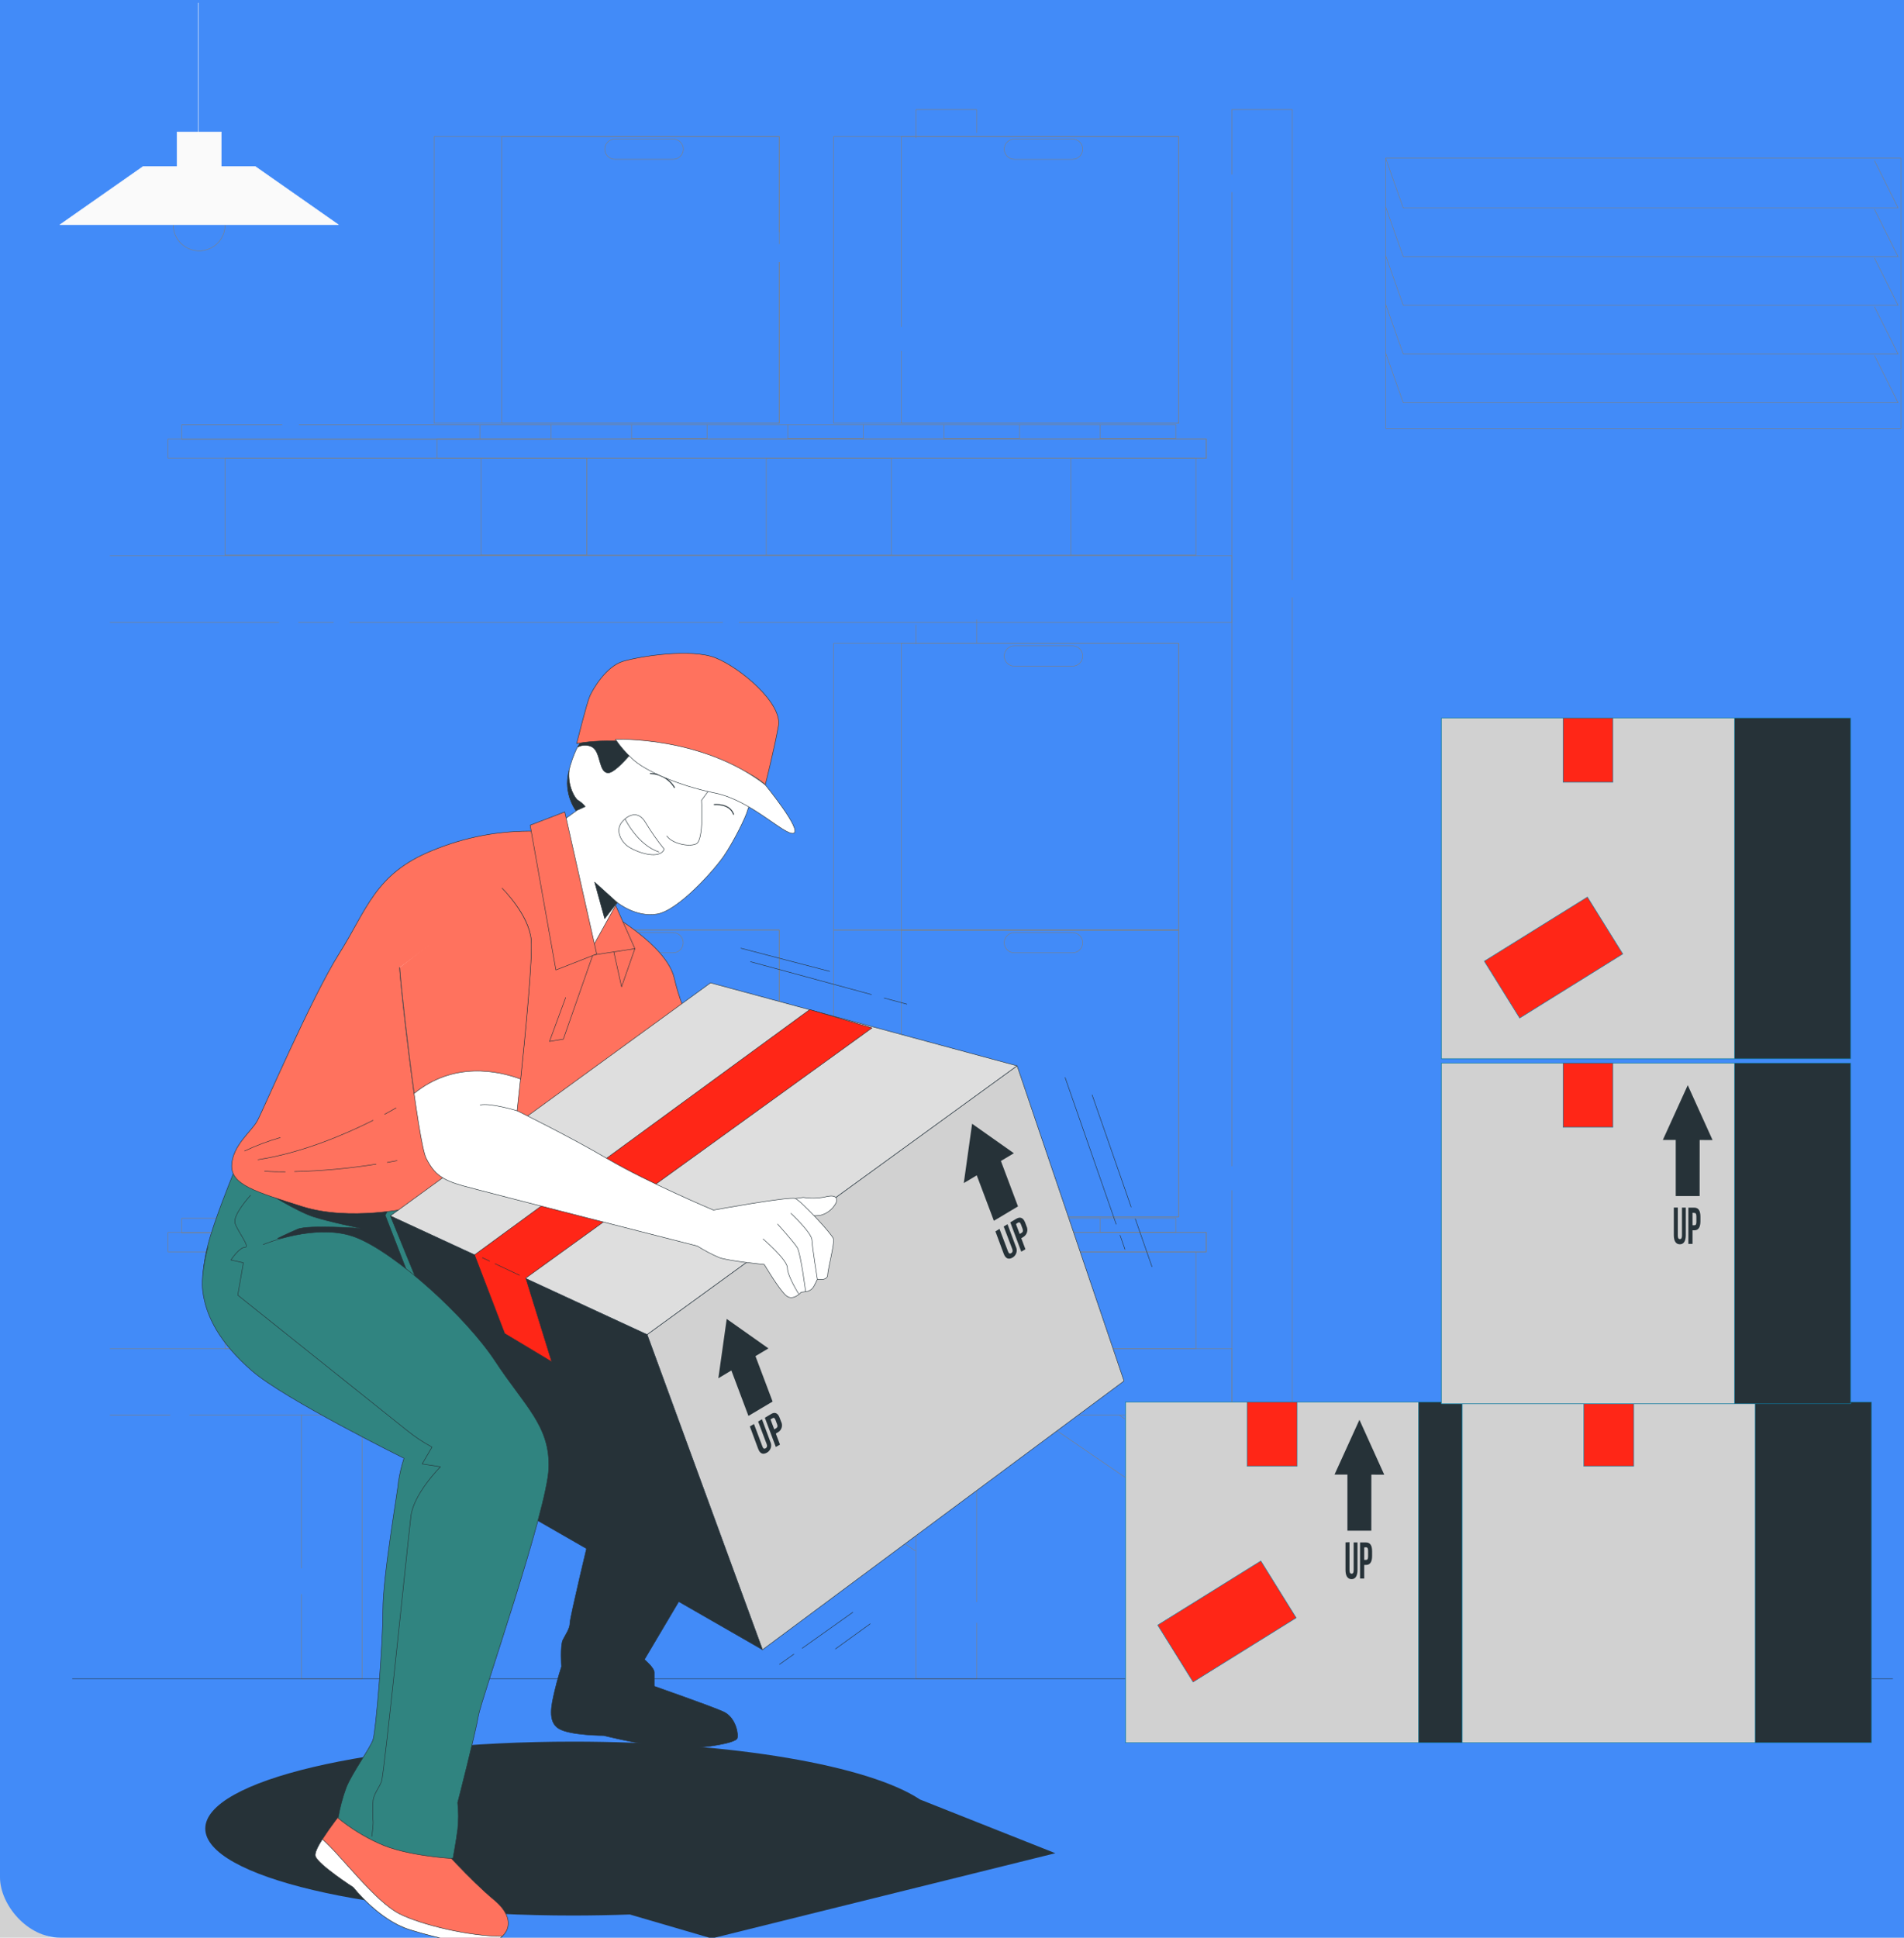 <svg width="631" height="642" viewBox="0 0 631 642" fill="none" xmlns="http://www.w3.org/2000/svg">
<rect width="631" height="642" fill="#D2D2D2"/>
<path d="M0 -357C0 -370.255 10.745 -381 24 -381H1440V643H24C10.745 643 0 632.255 0 619V-357Z" fill="#EDF3FC"/>
<g clip-path="url(#clip0_1_3)">
<rect y="-380" width="710" height="1022" rx="20" fill="#428BF8"/>
<path d="M74.6 74.519C74.6 76.219 74.097 77.88 73.152 79.294C72.208 80.707 70.866 81.809 69.295 82.459C67.725 83.109 65.997 83.28 64.33 82.948C62.663 82.617 61.131 81.798 59.929 80.596C58.727 79.394 57.909 77.863 57.577 76.196C57.246 74.528 57.416 72.8 58.066 71.23C58.717 69.66 59.818 68.317 61.232 67.373C62.645 66.429 64.306 65.925 66.006 65.925C68.286 65.925 70.472 66.83 72.083 68.442C73.695 70.054 74.6 72.24 74.6 74.519Z" stroke="#808080" stroke-width="0.162" stroke-miterlimit="10"/>
<path d="M112.146 74.451H19.868L47.414 55.169H84.6L112.146 74.451Z" fill="#FAFAFA" stroke="#FAFAFA" stroke-width="0.162" stroke-linecap="round" stroke-linejoin="round"/>
<path d="M73.334 43.71H58.693V62.992H73.334V43.71Z" fill="#FAFAFA" stroke="#FAFAFA" stroke-width="0.162" stroke-linecap="round" stroke-linejoin="round"/>
<path d="M65.689 44.908V1" stroke="#FAFAFA" stroke-width="0.162" stroke-linecap="round" stroke-linejoin="round"/>
<path d="M408.232 57.813V36.313H428.286V192.111" stroke="#808080" stroke-width="0.162" stroke-miterlimit="10"/>
<path d="M408.232 386.39V63.652" stroke="#808080" stroke-width="0.162" stroke-miterlimit="10"/>
<path d="M428.286 197.951V556.263H408.232V394.351" stroke="#808080" stroke-width="0.162" stroke-miterlimit="10"/>
<path d="M303.586 45.748V36.313H323.639V44.026" stroke="#808080" stroke-width="0.162" stroke-miterlimit="10"/>
<path d="M303.586 213.334V207.013" stroke="#808080" stroke-width="0.162" stroke-miterlimit="10"/>
<path d="M323.639 537.684V556.264H303.586V468.655" stroke="#808080" stroke-width="0.162" stroke-miterlimit="10"/>
<path d="M323.64 468.31V530.783" stroke="#808080" stroke-width="0.162" stroke-miterlimit="10"/>
<path d="M99.915 519.628V468.655" stroke="#808080" stroke-width="0.162" stroke-miterlimit="10"/>
<path d="M119.968 468.31V556.262H99.915V528.125" stroke="#808080" stroke-width="0.162" stroke-miterlimit="10"/>
<path d="M323.64 205.291V212.99" stroke="#808080" stroke-width="0.162" stroke-miterlimit="10"/>
<path d="M244.86 206.215H408.301V184.179H36.437" stroke="#808080" stroke-width="0.162" stroke-miterlimit="10"/>
<path d="M115.864 206.213H239.544" stroke="#808080" stroke-width="0.162" stroke-miterlimit="10"/>
<path d="M98.882 206.213H110.561" stroke="#808080" stroke-width="0.162" stroke-miterlimit="10"/>
<path d="M36.437 206.213H92.505" stroke="#808080" stroke-width="0.162" stroke-miterlimit="10"/>
<path d="M396.318 414.791H354.876V446.868H396.318V414.791Z" stroke="#808080" stroke-width="0.162" stroke-miterlimit="10"/>
<path d="M295.379 414.791H253.937V446.868H295.379V414.791Z" stroke="#808080" stroke-width="0.162" stroke-miterlimit="10"/>
<path d="M194.424 414.791H74.56V446.868H194.424V414.791Z" stroke="#808080" stroke-width="0.162" stroke-miterlimit="10"/>
<path d="M194.423 414.791H159.468V446.868H194.423V414.791Z" stroke="#808080" stroke-width="0.162" stroke-miterlimit="10"/>
<path d="M399.789 408.344H55.704V414.762H399.789V408.344Z" stroke="#808080" stroke-width="0.162" stroke-miterlimit="10"/>
<path d="M399.776 408.344H144.842V414.762H399.776V408.344Z" stroke="#808080" stroke-width="0.162" stroke-miterlimit="10"/>
<path d="M182.592 403.619H60.263V408.522H182.592V403.619Z" stroke="#808080" stroke-width="0.162" stroke-miterlimit="10"/>
<path d="M234.365 403.619H209.285V408.219H234.365V403.619Z" stroke="#808080" stroke-width="0.162" stroke-miterlimit="10"/>
<path d="M286.136 403.619H261.056V408.219H286.136V403.619Z" stroke="#808080" stroke-width="0.162" stroke-miterlimit="10"/>
<path d="M337.908 403.619H312.828V408.219H337.908V403.619Z" stroke="#808080" stroke-width="0.162" stroke-miterlimit="10"/>
<path d="M389.681 403.619H364.601V408.219H389.681V403.619Z" stroke="#808080" stroke-width="0.162" stroke-miterlimit="10"/>
<path d="M194.424 446.867H253.936" stroke="#808080" stroke-width="0.162" stroke-miterlimit="10"/>
<path d="M295.364 446.867H354.876" stroke="#808080" stroke-width="0.162" stroke-miterlimit="10"/>
<path d="M159.042 408.383V403.783" stroke="#808080" stroke-width="0.162" stroke-miterlimit="10"/>
<path d="M182.593 403.619H209.284" stroke="#808080" stroke-width="0.162" stroke-miterlimit="10"/>
<path d="M234.364 403.619H261.056" stroke="#808080" stroke-width="0.162" stroke-miterlimit="10"/>
<path d="M286.136 403.619H312.827" stroke="#808080" stroke-width="0.162" stroke-miterlimit="10"/>
<path d="M337.908 403.619H364.6" stroke="#808080" stroke-width="0.162" stroke-miterlimit="10"/>
<path d="M62.784 468.847H408.301V446.811H36.437" stroke="#808080" stroke-width="0.162" stroke-miterlimit="10"/>
<path d="M36.437 468.845H56.421" stroke="#808080" stroke-width="0.162" stroke-miterlimit="10"/>
<path d="M390.658 213.155H276.289V308.174H390.658V213.155Z" stroke="#808080" stroke-width="0.162" stroke-miterlimit="10"/>
<path d="M390.658 213.155H298.697V308.174H390.658V213.155Z" stroke="#808080" stroke-width="0.162" stroke-miterlimit="10"/>
<path d="M355.455 220.717H336.173C335.282 220.717 334.427 220.363 333.797 219.733C333.167 219.103 332.812 218.248 332.812 217.357C332.812 216.465 333.167 215.611 333.797 214.98C334.427 214.35 335.282 213.996 336.173 213.996H355.455C356.346 213.996 357.201 214.35 357.831 214.98C358.461 215.611 358.815 216.465 358.815 217.357C358.815 218.248 358.461 219.103 357.831 219.733C357.201 220.363 356.346 220.717 355.455 220.717Z" stroke="#808080" stroke-width="0.162" stroke-miterlimit="10"/>
<path d="M390.658 308.147H276.289V403.166H390.658V308.147Z" stroke="#808080" stroke-width="0.162" stroke-miterlimit="10"/>
<path d="M390.658 308.147H298.697V403.166H390.658V308.147Z" stroke="#808080" stroke-width="0.162" stroke-miterlimit="10"/>
<path d="M355.455 308.987H336.173C334.317 308.987 332.812 310.489 332.812 312.341C332.812 314.193 334.317 315.695 336.173 315.695H355.455C357.311 315.695 358.815 314.193 358.815 312.341C358.815 310.489 357.311 308.987 355.455 308.987Z" stroke="#808080" stroke-width="0.162" stroke-miterlimit="10"/>
<path d="M258.246 308.147H143.877V403.166H258.246V308.147Z" stroke="#808080" stroke-width="0.162" stroke-miterlimit="10"/>
<path d="M258.247 308.147H166.286V403.166H258.247V308.147Z" stroke="#808080" stroke-width="0.162" stroke-miterlimit="10"/>
<path d="M223.056 308.987H203.775C201.919 308.987 200.414 310.489 200.414 312.341C200.414 314.193 201.919 315.695 203.775 315.695H223.056C224.912 315.695 226.417 314.193 226.417 312.341C226.417 310.489 224.912 308.987 223.056 308.987Z" stroke="#808080" stroke-width="0.162" stroke-miterlimit="10"/>
<path d="M396.318 151.853H354.876V183.929H396.318V151.853Z" stroke="#808080" stroke-width="0.162" stroke-miterlimit="10"/>
<path d="M295.379 151.853H253.937V183.929H295.379V151.853Z" stroke="#808080" stroke-width="0.162" stroke-miterlimit="10"/>
<path d="M194.424 151.853H74.56V183.929H194.424V151.853Z" stroke="#808080" stroke-width="0.162" stroke-miterlimit="10"/>
<path d="M194.423 151.853H159.468V183.929H194.423V151.853Z" stroke="#808080" stroke-width="0.162" stroke-miterlimit="10"/>
<path d="M399.789 145.42H55.704V151.838H399.789V145.42Z" stroke="#808080" stroke-width="0.162" stroke-miterlimit="10"/>
<path d="M399.776 145.42H144.842V151.838H399.776V145.42Z" stroke="#808080" stroke-width="0.162" stroke-miterlimit="10"/>
<path d="M93.524 140.684H60.263V145.587H182.592V140.684H99.102" stroke="#808080" stroke-width="0.162" stroke-miterlimit="10"/>
<path d="M234.365 140.695H209.285V145.295H234.365V140.695Z" stroke="#808080" stroke-width="0.162" stroke-miterlimit="10"/>
<path d="M286.136 140.695H261.056V145.295H286.136V140.695Z" stroke="#808080" stroke-width="0.162" stroke-miterlimit="10"/>
<path d="M337.908 140.695H312.828V145.295H337.908V140.695Z" stroke="#808080" stroke-width="0.162" stroke-miterlimit="10"/>
<path d="M389.681 140.695H364.601V145.295H389.681V140.695Z" stroke="#808080" stroke-width="0.162" stroke-miterlimit="10"/>
<path d="M194.424 183.943H253.936" stroke="#808080" stroke-width="0.162" stroke-miterlimit="10"/>
<path d="M295.364 183.943H354.876" stroke="#808080" stroke-width="0.162" stroke-miterlimit="10"/>
<path d="M159.042 145.447V140.86" stroke="#808080" stroke-width="0.162" stroke-miterlimit="10"/>
<path d="M182.593 140.695H209.284" stroke="#808080" stroke-width="0.162" stroke-miterlimit="10"/>
<path d="M234.364 140.695H261.056" stroke="#808080" stroke-width="0.162" stroke-miterlimit="10"/>
<path d="M286.136 140.695H312.827" stroke="#808080" stroke-width="0.162" stroke-miterlimit="10"/>
<path d="M337.908 140.695H364.6" stroke="#808080" stroke-width="0.162" stroke-miterlimit="10"/>
<path d="M390.658 45.225H276.289V140.243H390.658V45.225Z" stroke="#808080" stroke-width="0.162" stroke-miterlimit="10"/>
<path d="M298.697 108.331V45.225H390.644V140.243H298.697V116.278" stroke="#808080" stroke-width="0.162" stroke-miterlimit="10"/>
<path d="M355.455 52.774H336.173C335.282 52.774 334.427 52.42 333.797 51.789C333.167 51.159 332.813 50.304 332.813 49.413C332.812 48.973 332.9 48.536 333.069 48.129C333.238 47.722 333.485 47.353 333.798 47.042C334.11 46.731 334.48 46.485 334.888 46.317C335.296 46.15 335.732 46.065 336.173 46.066H355.455C355.896 46.065 356.332 46.15 356.74 46.317C357.148 46.485 357.518 46.731 357.83 47.042C358.143 47.353 358.39 47.722 358.559 48.129C358.728 48.536 358.816 48.973 358.815 49.413C358.815 50.304 358.461 51.159 357.831 51.789C357.201 52.42 356.346 52.774 355.455 52.774Z" stroke="#808080" stroke-width="0.162" stroke-miterlimit="10"/>
<path d="M258.246 86.832V140.243H143.877V45.225H258.246V80.868" stroke="#808080" stroke-width="0.162" stroke-miterlimit="10"/>
<path d="M258.247 86.832V140.243H166.286V45.225H258.247V76.888" stroke="#808080" stroke-width="0.162" stroke-miterlimit="10"/>
<path d="M223.057 52.772H203.776C203.335 52.772 202.899 52.685 202.492 52.516C202.085 52.347 201.715 52.099 201.404 51.787C201.093 51.475 200.847 51.104 200.68 50.697C200.512 50.289 200.427 49.852 200.429 49.411C200.429 48.524 200.781 47.673 201.409 47.045C202.037 46.417 202.888 46.065 203.776 46.065H223.057C223.501 46.059 223.941 46.142 224.353 46.307C224.765 46.473 225.139 46.718 225.456 47.029C225.772 47.341 226.023 47.711 226.196 48.12C226.368 48.529 226.457 48.968 226.459 49.411C226.459 49.856 226.371 50.297 226.2 50.707C226.028 51.118 225.777 51.49 225.46 51.803C225.144 52.115 224.769 52.362 224.356 52.528C223.944 52.695 223.502 52.778 223.057 52.772Z" stroke="#808080" stroke-width="0.162" stroke-miterlimit="10"/>
<path d="M371.1 468.959L408.534 494.535" stroke="#808080" stroke-width="0.162" stroke-miterlimit="10"/>
<path d="M408.48 513.83L343.032 469.082" stroke="#808080" stroke-width="0.162" stroke-miterlimit="10"/>
<path d="M265.973 468.959L303.393 494.535" stroke="#808080" stroke-width="0.162" stroke-miterlimit="10"/>
<path d="M303.339 513.83L237.891 469.082" stroke="#808080" stroke-width="0.162" stroke-miterlimit="10"/>
<path d="M627.245 556.25H23.998" stroke="#263238" stroke-width="0.162" stroke-linecap="round" stroke-linejoin="round"/>
<path d="M508.634 464.535H373.041V577.417H508.634V464.535Z" fill="#263238" stroke="#0C7EA5" stroke-width="0.162" stroke-miterlimit="10"/>
<path d="M470.139 464.535H373.041V577.417H470.139V464.535Z" fill="#D1D1D1" stroke="#0C7EA5" stroke-width="0.162" stroke-miterlimit="10"/>
<path d="M458.749 488.597L450.526 470.417L442.276 488.556L446.546 488.569V507.149L454.465 507.163L454.479 488.583L458.749 488.597Z" fill="#263238"/>
<path d="M447.235 510.965V520.248C447.235 521.102 447.497 521.405 447.924 521.418C448.351 521.432 448.613 521.102 448.613 520.248V511.047H449.88V520.193C449.88 522.121 449.205 523.223 447.896 523.209C446.588 523.195 445.913 522.107 445.913 520.193V511.034L447.235 510.965Z" fill="#263238"/>
<path d="M454.727 513.966V515.522C454.727 517.45 454.08 518.497 452.744 518.497H452.111V523.014H450.733V511.046H452.689C454.08 511.046 454.727 512.038 454.727 513.966ZM452.111 512.699V516.83H452.744C453.171 516.83 453.392 516.555 453.392 515.701V513.8C453.392 512.947 453.157 512.657 452.73 512.657L452.111 512.699Z" fill="#263238"/>
<path d="M429.854 464.535H413.327V485.8H429.854V464.535Z" fill="#FF2617" stroke="#0C7EA5" stroke-width="0.162" stroke-miterlimit="10"/>
<path d="M620.194 464.535H484.601V577.417H620.194V464.535Z" fill="#263238" stroke="#0C7EA5" stroke-width="0.162" stroke-miterlimit="10"/>
<path d="M581.699 464.535H484.601V577.417H581.699V464.535Z" fill="#D1D1D1" stroke="#0C7EA5" stroke-width="0.162" stroke-miterlimit="10"/>
<path d="M541.414 464.535H524.887V485.8H541.414V464.535Z" fill="#FF2617" stroke="#0C7EA5" stroke-width="0.162" stroke-miterlimit="10"/>
<path d="M613.321 352.231H477.729V465.113H613.321V352.231Z" fill="#263238" stroke="#0C7EA5" stroke-width="0.162" stroke-miterlimit="10"/>
<path d="M574.827 352.231H477.729V465.113H574.827V352.231Z" fill="#D1D1D1" stroke="#0C7EA5" stroke-width="0.162" stroke-miterlimit="10"/>
<path d="M567.554 377.726L559.332 359.546L551.082 377.685L555.352 377.698V396.278L563.271 396.292L563.285 377.712L567.554 377.726Z" fill="#263238"/>
<path d="M556.04 400.093V409.376C556.04 410.23 556.302 410.533 556.729 410.546C557.156 410.56 557.417 410.23 557.417 409.376V400.107H558.684V409.252C558.684 411.18 558.009 412.282 556.701 412.268C555.393 412.254 554.718 411.166 554.718 409.252V400.093H556.04Z" fill="#263238"/>
<path d="M563.532 403.095V404.651C563.532 406.58 562.885 407.626 561.549 407.626H560.915V412.144H559.538V400.12H561.494C562.885 400.12 563.532 401.167 563.532 403.095ZM560.915 401.828V405.96H561.549C561.976 405.96 562.196 405.684 562.196 404.83V403.026C562.196 402.172 561.962 401.883 561.535 401.883L560.915 401.828Z" fill="#263238"/>
<path d="M534.541 352.231H518V373.497H534.541V352.231Z" fill="#FF2617" stroke="#0C7EA5" stroke-width="0.162" stroke-miterlimit="10"/>
<path d="M613.321 237.919H477.729V350.801H613.321V237.919Z" fill="#263238" stroke="#0C7EA5" stroke-width="0.162" stroke-miterlimit="10"/>
<path d="M574.827 237.919H477.729V350.801H574.827V237.919Z" fill="#D1D1D1" stroke="#0C7EA5" stroke-width="0.162" stroke-miterlimit="10"/>
<path d="M526.08 297.21L491.906 318.465L503.632 337.318L537.805 316.063L526.08 297.21Z" fill="#FF2617" stroke="#0C7EA5" stroke-width="0.162" stroke-miterlimit="10"/>
<path d="M417.845 517.181L383.672 538.436L395.398 557.288L429.571 536.034L417.845 517.181Z" fill="#FF2617" stroke="#0C7EA5" stroke-width="0.162" stroke-miterlimit="10"/>
<path d="M534.541 237.919H518V259.184H534.541V237.919Z" fill="#FF2617" stroke="#0C7EA5" stroke-width="0.162" stroke-miterlimit="10"/>
<path d="M459.217 141.935L629.999 141.935V52.412L459.217 52.412V141.935Z" stroke="#808080" stroke-width="0.162" stroke-miterlimit="10"/>
<path d="M621.198 53.196L629.049 68.897H465.043L459.217 52.411" stroke="#808080" stroke-width="0.162" stroke-miterlimit="10"/>
<path d="M621.198 69.324L629.049 85.039H465.043L459.217 68.553" stroke="#808080" stroke-width="0.162" stroke-miterlimit="10"/>
<path d="M621.198 85.467L629.049 101.168H465.043L459.217 84.695" stroke="#808080" stroke-width="0.162" stroke-miterlimit="10"/>
<path d="M621.198 101.61L629.049 117.311H465.043L459.217 100.825" stroke="#808080" stroke-width="0.162" stroke-miterlimit="10"/>
<path d="M621.198 117.752L629.049 133.453H465.043L459.217 116.967" stroke="#808080" stroke-width="0.162" stroke-miterlimit="10"/>
<path d="M189.96 577.047C242.999 577.047 288.118 585.049 304.893 596.219L349.751 614.013L235.864 642.247L208.732 634.314C202.617 634.534 196.359 634.649 189.96 634.658C122.611 634.658 68.029 621.753 68.029 605.846C68.029 589.938 122.611 577.047 189.96 577.047Z" fill="#263238"/>
<path d="M78.386 386.237C78.386 386.237 74.254 396.03 70.921 405.822C67.588 415.615 66.473 422.983 67.864 430.434C69.255 437.885 76.127 445.901 83.014 447.306C89.9 448.711 129.634 435.654 139.881 427.721C150.128 419.788 143.146 399.294 134.758 394.666C126.37 390.039 78.386 386.237 78.386 386.237Z" fill="#308480" stroke="#263238" stroke-width="0.162" stroke-linecap="round" stroke-linejoin="round"/>
<path d="M87.931 394.776C87.931 394.776 98.37 401.401 103.976 403.178C109.581 404.954 119.76 407.007 119.76 407.007C119.76 407.007 102.185 405.726 98.618 407.255C95.051 408.783 91.994 410.312 91.994 410.312C91.994 410.312 117.473 409.555 123.079 413.37C128.684 417.185 135.557 423.011 135.557 423.011L127.665 402.627L128.932 400.341C128.932 400.341 104.486 400.63 87.931 394.776Z" fill="#263238" stroke="#263238" stroke-width="0.162" stroke-linecap="round" stroke-linejoin="round"/>
<path d="M201.239 302.198C201.239 302.198 220.755 312.913 223.441 324C224.872 330.292 227.19 336.348 230.327 341.987L136.177 400.163C136.177 400.163 115.903 404.75 100.202 399.778C84.501 394.806 76.486 392.506 76.789 386.005C77.092 379.504 83.303 374.904 85.218 371.461C87.132 368.018 103.205 330.514 112.391 315.97C121.578 301.426 124.25 289.568 143.008 281.91C153.901 277.347 165.633 275.127 177.44 275.396L201.239 302.198Z" fill="#FF725E" stroke="#263238" stroke-width="0.162" stroke-linecap="round" stroke-linejoin="round"/>
<path d="M94.555 388.249C92.269 388.249 89.983 388.249 87.669 388.042" stroke="#263238" stroke-width="0.162" stroke-linecap="round" stroke-linejoin="round"/>
<path d="M124.635 385.715C115.694 387.142 106.666 387.966 97.613 388.18" stroke="#263238" stroke-width="0.162" stroke-linecap="round" stroke-linejoin="round"/>
<path d="M131.577 384.545C131.577 384.545 130.407 384.793 128.341 385.151" stroke="#263238" stroke-width="0.162" stroke-linecap="round" stroke-linejoin="round"/>
<path d="M123.644 371.198C115.077 375.509 100.409 381.969 85.493 384.227" stroke="#263238" stroke-width="0.162" stroke-linecap="round" stroke-linejoin="round"/>
<path d="M131.261 367.068C131.261 367.068 129.884 367.895 127.487 369.189" stroke="#263238" stroke-width="0.162" stroke-linecap="round" stroke-linejoin="round"/>
<path d="M81.044 381.363C84.855 379.561 88.808 378.073 92.861 376.914" stroke="#263238" stroke-width="0.162" stroke-linecap="round" stroke-linejoin="round"/>
<path d="M197.025 314.828L186.696 344.288L182.109 345.059L187.467 330.515" stroke="#263238" stroke-width="0.162" stroke-linecap="round" stroke-linejoin="round"/>
<path d="M210.412 314.319L205.991 326.962L203.058 313.727L210.412 314.319Z" fill="#FF725E" stroke="#263238" stroke-width="0.162" stroke-linecap="round" stroke-linejoin="round"/>
<path d="M202.63 296.84L210.412 314.317L194.821 316.673L202.63 296.84Z" fill="#FF725E" stroke="#263238" stroke-width="0.162" stroke-linecap="round" stroke-linejoin="round"/>
<path d="M253.369 258.703C253.369 258.703 248.369 266.057 247.777 268.412C247.185 270.768 243.067 279.004 239.83 283.714C236.593 288.424 224.831 301.619 217.793 302.844C210.756 304.07 204.558 299.016 204.558 299.016L194.779 316.672L183.596 273.977L190.95 268.674C189.074 266 188.047 262.823 188.003 259.557C188.003 254.268 191.24 247.795 191.24 247.795C191.24 247.795 195.371 240.426 202.134 236.9C208.896 233.375 234.789 238.374 243.617 241.321C252.446 244.269 254.539 252.229 253.369 258.703Z" fill="white" stroke="#263238" stroke-width="0.162" stroke-linecap="round" stroke-linejoin="round"/>
<path d="M204.531 299.016L197.066 292.268L200.399 304.374L204.531 299.016Z" fill="#263238" stroke="#263238" stroke-width="0.162" stroke-linecap="round" stroke-linejoin="round"/>
<path d="M235.712 260.77L232.476 265.177C232.476 265.177 233.357 278.412 230.713 279.597C228.068 280.781 222.449 279.308 221.003 276.953" stroke="#263238" stroke-width="0.162" stroke-linecap="round" stroke-linejoin="round"/>
<path d="M220.122 281.357C217.864 278.557 215.798 275.608 213.939 272.529C211.583 268.397 208.058 269.885 205.992 272.529C203.926 275.173 205.702 279.002 208.65 280.793C211.597 282.583 218.649 284.883 220.122 281.357Z" stroke="#263238" stroke-width="0.162" stroke-linecap="round" stroke-linejoin="round"/>
<path d="M207.175 271.4C207.175 271.4 211.307 279.926 218.358 282.281" stroke="#263238" stroke-width="0.162" stroke-linecap="round" stroke-linejoin="round"/>
<path d="M223.523 260.921C222.687 259.54 221.517 258.392 220.121 257.581C218.726 256.77 217.149 256.322 215.535 256.279" stroke="#263238" stroke-width="0.324" stroke-linecap="round" stroke-linejoin="round"/>
<path d="M236.719 266.565C236.719 266.565 241.828 266.069 243.109 269.801" stroke="#263238" stroke-width="0.324" stroke-linecap="round" stroke-linejoin="round"/>
<path d="M246.564 266.128C246.564 266.128 246.826 261.996 238.301 261.734" stroke="#263238" stroke-width="0.162" stroke-linecap="round" stroke-linejoin="round"/>
<path d="M226.581 258.069C226.581 258.069 225.906 252.036 216.871 250.811" stroke="#263238" stroke-width="0.162" stroke-linecap="round" stroke-linejoin="round"/>
<path d="M191.434 247.561C193.255 244.585 195.532 241.912 198.182 239.642C202.882 240.028 207.555 240.695 212.175 241.639L213.649 243.994C213.649 243.994 204.821 256.059 201.584 256.059C198.348 256.059 199.229 249.283 196.282 247.52C195.532 247.129 194.698 246.929 193.852 246.936C193.007 246.943 192.177 247.158 191.434 247.561Z" fill="#263238" stroke="#263238" stroke-width="0.162" stroke-linecap="round" stroke-linejoin="round"/>
<path d="M188.045 259.584C188.073 258.149 188.258 256.722 188.596 255.328C188.059 260.603 190.648 264.707 191.585 265.176C192.482 265.724 193.279 266.423 193.94 267.242L190.91 268.619C189.084 265.956 188.087 262.812 188.045 259.584Z" fill="#263238" stroke="#263238" stroke-width="0.162" stroke-linecap="round" stroke-linejoin="round"/>
<path d="M191.102 246.376C191.102 246.376 205.522 243.14 227.228 248.787C248.933 254.433 253.616 260.039 253.616 260.039C253.616 260.039 256.646 248.029 257.982 240.495C259.318 232.962 245.27 221.213 237.171 217.977C229.073 214.74 212.174 217.426 206.5 219.106C200.825 220.786 196.473 228.389 195.481 230.606C194.49 232.824 191.102 246.376 191.102 246.376Z" fill="#FF725E" stroke="#263238" stroke-width="0.162" stroke-linecap="round" stroke-linejoin="round"/>
<path d="M253.618 260.04C253.618 260.04 265.889 275.066 263.025 276.058C260.16 277.05 249.114 265.219 236.994 262.767C224.874 260.316 213.512 255.316 209.449 251.308C207.371 249.414 205.522 247.283 203.939 244.959C203.939 244.959 232.601 243.761 253.618 260.04Z" fill="white" stroke="#263238" stroke-width="0.162" stroke-linecap="round" stroke-linejoin="round"/>
<path d="M187.163 269.004L197.754 316.079L184.23 321.382L175.69 273.411L187.163 269.004Z" fill="#FF725E" stroke="#263238" stroke-width="0.162" stroke-linecap="round" stroke-linejoin="round"/>
<path d="M228.483 524.682L213.567 549.845C213.567 549.845 216.831 552.599 216.831 554.045V558.701C216.831 558.701 235.466 565.229 239.666 567.102C243.867 568.975 244.79 574.553 244.322 575.958C243.853 577.363 234.543 579.222 225.687 579.222C216.831 579.222 200.042 575.021 200.042 575.021C200.042 575.021 188.859 575.021 185.126 572.694C181.394 570.366 182.799 564.761 183.749 560.574C184.699 556.387 186.077 552.186 186.077 552.186C186.077 552.186 185.608 545.189 186.545 543.33C187.481 541.471 188.873 539.598 188.873 537.725C188.873 535.851 195.401 508.802 195.401 508.802L228.483 524.682Z" fill="#263238" stroke="#263238" stroke-width="0.162" stroke-linecap="round" stroke-linejoin="round"/>
<path d="M214.489 442.183L252.708 546.594L168.322 498.128L129.373 402.848L214.489 442.183Z" fill="#263238" stroke="#263238" stroke-width="0.162" stroke-linecap="round" stroke-linejoin="round"/>
<path d="M337.08 353.142L214.489 442.183L129.373 402.848L235.465 325.651L337.08 353.142Z" fill="#DEDEDE" stroke="#263238" stroke-width="0.162" stroke-linecap="round" stroke-linejoin="round"/>
<path d="M337.08 353.143L372.503 457.554L252.708 546.595L214.488 442.184L337.08 353.143Z" fill="#D1D1D1" stroke="#263238" stroke-width="0.162" stroke-linecap="round" stroke-linejoin="round"/>
<path d="M289.013 340.57L174.258 423.454L182.852 451.193L167.248 441.827L157.263 415.769L268.354 334.496L289.013 340.57Z" fill="#FF2617" stroke="#263238" stroke-width="0.162" stroke-linecap="round" stroke-linejoin="round"/>
<path d="M162.262 417.845L159.824 416.702" stroke="#263238" stroke-width="0.162" stroke-linecap="round" stroke-linejoin="round"/>
<path d="M172.166 422.53L164.054 418.701" stroke="#263238" stroke-width="0.162" stroke-linecap="round" stroke-linejoin="round"/>
<path d="M254.665 446.757L240.837 436.992L238.068 456.646L242.379 454.07L248.04 469.124L256.042 464.372L250.367 449.319L254.665 446.757Z" fill="#263238"/>
<path d="M249.871 471.809L252.695 479.329C252.956 480.018 253.315 480.114 253.741 479.853C254.168 479.591 254.347 479.192 254.086 478.476L251.249 470.983L252.516 470.226L255.27 477.635C255.594 478.267 255.661 478.999 255.459 479.679C255.256 480.358 254.799 480.934 254.182 481.285C252.805 482.07 251.841 481.588 251.262 480.032L248.508 472.608L249.871 471.809Z" fill="#263238"/>
<path d="M258.368 469.729L258.85 470.997C259.014 471.305 259.115 471.642 259.148 471.99C259.182 472.338 259.146 472.688 259.044 473.022C258.941 473.356 258.774 473.666 258.552 473.936C258.33 474.205 258.056 474.428 257.748 474.591L257.115 474.977L258.492 478.627L257.115 479.425L253.479 469.729L255.462 468.559C256.756 467.705 257.789 468.159 258.368 469.729ZM255.352 470.28L256.591 473.586L257.225 473.2C257.652 472.952 257.803 472.58 257.541 471.892L256.991 470.432C256.729 469.729 256.412 469.647 255.985 469.908L255.352 470.28Z" fill="#263238"/>
<path d="M336.005 382.095L322.164 372.33L319.409 391.984L323.706 389.422L329.381 404.476L337.369 399.71L331.708 384.657L336.005 382.095Z" fill="#263238"/>
<path d="M331.24 407.16L334.078 414.666C334.339 415.368 334.697 415.451 335.124 415.203C335.551 414.955 335.73 414.528 335.469 413.826L332.631 406.375L333.899 405.617L336.653 413.027C336.974 413.655 337.041 414.383 336.841 415.059C336.641 415.736 336.189 416.31 335.579 416.663C334.202 417.448 333.237 416.966 332.645 415.41L329.891 408L331.24 407.16Z" fill="#263238"/>
<path d="M339.711 404.997L340.193 406.264C340.503 406.892 340.561 407.616 340.357 408.286C340.152 408.957 339.699 409.524 339.091 409.872L338.457 410.244L339.835 413.908L338.457 414.706L334.821 404.997L336.805 403.812C338.141 403.041 339.118 403.495 339.711 404.997ZM336.694 405.561L337.934 408.853L338.567 408.481C338.994 408.219 339.146 407.861 338.884 407.104L338.333 405.644C338.072 404.955 337.755 404.873 337.328 405.121L336.694 405.561Z" fill="#263238"/>
<path d="M371.195 409.265L372.82 413.934" stroke="#263238" stroke-width="0.162" stroke-linecap="round" stroke-linejoin="round"/>
<path d="M352.987 357.013L369.914 405.631" stroke="#263238" stroke-width="0.162" stroke-linecap="round" stroke-linejoin="round"/>
<path d="M376.249 403.841L381.772 419.693" stroke="#263238" stroke-width="0.162" stroke-linecap="round" stroke-linejoin="round"/>
<path d="M361.939 362.77L374.872 399.915" stroke="#263238" stroke-width="0.162" stroke-linecap="round" stroke-linejoin="round"/>
<path d="M288.806 329.521L248.728 318.641" stroke="#263238" stroke-width="0.162" stroke-linecap="round" stroke-linejoin="round"/>
<path d="M300.54 332.706L293.021 330.668" stroke="#263238" stroke-width="0.162" stroke-linecap="round" stroke-linejoin="round"/>
<path d="M274.952 321.836L245.533 314.165" stroke="#263238" stroke-width="0.162" stroke-linecap="round" stroke-linejoin="round"/>
<path d="M263.092 548.068L258.326 551.456" stroke="#263238" stroke-width="0.162" stroke-linecap="round" stroke-linejoin="round"/>
<path d="M282.637 534.187L265.848 546.114" stroke="#263238" stroke-width="0.162" stroke-linecap="round" stroke-linejoin="round"/>
<path d="M288.379 538.026L276.879 546.331" stroke="#263238" stroke-width="0.162" stroke-linecap="round" stroke-linejoin="round"/>
<path d="M261.674 397.451C263.18 397.135 264.702 396.896 266.233 396.735C268.595 397.118 271.007 397.071 273.353 396.597C276.48 395.743 277.912 396.597 277.044 398.594C276.497 399.633 275.731 400.54 274.798 401.253C273.866 401.966 272.791 402.469 271.645 402.726C269.937 402.864 266.136 402.864 266.136 402.864L261.013 398.305L261.674 397.451Z" fill="white" stroke="#263238" stroke-width="0.162" stroke-linecap="round" stroke-linejoin="round"/>
<path d="M166.794 294.925C166.794 294.925 175.223 302.954 175.981 311.369C176.738 319.785 171.367 368.017 171.367 368.017C171.367 368.017 188.583 376.432 201.598 384.09C214.614 391.747 236.43 400.934 236.43 400.934C236.43 400.934 261.675 396.334 263.59 397.105C265.504 397.876 275.847 408.963 276.219 410.492C276.591 412.021 274.305 420.822 274.305 422.364C274.305 423.907 272.321 423.934 272.321 423.934H270.862L269.815 426.028C269.551 426.553 269.162 427.006 268.681 427.345C268.201 427.683 267.644 427.898 267.06 427.97L265.531 428.135C265.531 428.135 262.86 431.206 260.559 429.292C258.259 427.378 253.287 418.949 253.287 418.949C253.287 418.949 241.429 417.805 238.358 416.662C235.835 415.582 233.404 414.302 231.086 412.833C231.086 412.833 160.349 394.805 153.462 392.89C146.576 390.976 143.89 389.062 141.218 383.704C138.547 378.346 132.459 325.17 132.459 320.583" fill="white"/>
<path d="M166.794 294.925C166.794 294.925 175.223 302.954 175.981 311.369C176.738 319.785 171.367 368.017 171.367 368.017C171.367 368.017 188.583 376.432 201.598 384.09C214.614 391.747 236.43 400.934 236.43 400.934C236.43 400.934 261.675 396.334 263.59 397.105C265.504 397.876 275.847 408.963 276.219 410.492C276.591 412.021 274.305 420.822 274.305 422.364C274.305 423.907 272.321 423.934 272.321 423.934H270.862L269.815 426.028C269.551 426.553 269.162 427.006 268.681 427.345C268.201 427.683 267.644 427.898 267.06 427.97L265.531 428.135C265.531 428.135 262.86 431.206 260.56 429.292C258.259 427.378 253.287 418.949 253.287 418.949C253.287 418.949 241.429 417.805 238.358 416.662C235.835 415.582 233.404 414.302 231.086 412.833C231.086 412.833 160.349 394.805 153.462 392.89C146.576 390.976 143.89 389.062 141.218 383.704C138.547 378.346 132.459 325.17 132.459 320.583" stroke="#263238" stroke-width="0.162" stroke-linecap="round" stroke-linejoin="round"/>
<path d="M252.9 410.507C252.9 410.507 260.944 417.393 260.944 420.079C260.944 422.765 264.662 428.646 264.662 428.646" stroke="#263238" stroke-width="0.162" stroke-linecap="round" stroke-linejoin="round"/>
<path d="M257.693 405.562C257.693 405.562 263.106 411.539 264.235 413.398C265.365 415.258 266.99 427.928 266.99 427.928" stroke="#263238" stroke-width="0.162" stroke-linecap="round" stroke-linejoin="round"/>
<path d="M262.101 402.008C262.101 402.008 268.987 408.412 269.083 410.836C269.18 413.26 270.888 423.893 270.888 423.893" stroke="#263238" stroke-width="0.162" stroke-linecap="round" stroke-linejoin="round"/>
<path d="M166.395 294.264C166.395 294.264 175.223 302.954 176.036 311.369C176.573 317.292 174.094 342.854 172.565 357.536C164.894 354.712 150.322 351.682 137.266 362.287C135.021 346.173 132.831 326.12 132.459 320.583" fill="#FF725E"/>
<path d="M166.395 294.264C166.395 294.264 175.223 302.954 176.036 311.369C176.573 317.292 174.094 342.854 172.565 357.536C164.894 354.712 150.322 351.682 137.266 362.287C135.021 346.173 132.831 326.12 132.459 320.583" stroke="#263238" stroke-width="0.162" stroke-linecap="round" stroke-linejoin="round"/>
<path d="M171.366 368.018C171.366 368.018 162.565 365.333 159.122 366.104" stroke="#263238" stroke-width="0.162" stroke-linecap="round" stroke-linejoin="round"/>
<path d="M145.074 610.806C145.074 610.806 155.803 622.926 163.722 629.454C171.642 635.982 168.378 642.042 162.786 643.433C157.194 644.824 146.011 642.511 135.75 639.302C125.489 636.093 117.115 625.322 117.115 625.322C117.115 625.322 105.45 617.857 104.527 615.062C103.604 612.266 114.306 599.195 114.306 599.195C114.306 599.195 142.278 610.806 145.074 610.806Z" fill="#FF725E" stroke="#263238" stroke-width="0.162" stroke-linecap="round" stroke-linejoin="round"/>
<path d="M104.527 615.003C104.196 614.039 105.27 611.835 106.827 609.37C113.011 614.7 124.084 629.905 132.485 634.161C139.606 637.714 155.39 641.557 166.477 641.557C165.423 642.49 164.155 643.148 162.786 643.471C157.194 644.849 146.01 642.549 135.75 639.34C125.489 636.131 117.115 625.36 117.115 625.36C117.115 625.36 105.45 617.799 104.527 615.003Z" fill="white" stroke="#263238" stroke-width="0.162" stroke-linecap="round" stroke-linejoin="round"/>
<path d="M87.242 412.35C87.242 412.35 104.953 404.885 118.01 410.008C131.067 415.132 154.37 436.176 164.149 451.037C173.927 465.898 182.384 472.481 181.861 486.461C181.337 500.44 159.494 562.9 158.557 568.491C157.621 574.083 151.671 597.29 151.671 597.29C151.996 600.233 151.996 603.203 151.671 606.146C151.244 609.7 150.101 615.787 150.101 615.787C150.101 615.787 134.427 614.961 125.571 610.76C120.713 608.573 116.165 605.752 112.046 602.372C112.65 598.88 113.572 595.45 114.801 592.126C116.674 587.457 122.693 579.179 123.629 576.369C124.566 573.56 126.893 545.147 126.893 533.495C126.893 521.843 132.017 492.934 132.017 491.075C132.423 488.389 133.045 485.741 133.876 483.155C133.876 483.155 94.266 463.57 83.537 454.233C72.808 444.895 68.249 436.163 67.189 427.816C66.431 421.77 68.938 413.121 68.938 413.121" fill="#308480"/>
<path d="M87.242 412.35C87.242 412.35 104.953 404.885 118.01 410.008C131.067 415.132 154.37 436.176 164.149 451.037C173.927 465.898 182.384 472.481 181.861 486.461C181.337 500.44 159.494 562.9 158.557 568.491C157.621 574.083 151.671 597.29 151.671 597.29C151.996 600.233 151.996 603.203 151.671 606.146C151.244 609.7 150.101 615.787 150.101 615.787C150.101 615.787 134.427 614.961 125.571 610.76C120.713 608.573 116.165 605.752 112.046 602.372C112.65 598.88 113.572 595.45 114.801 592.126C116.674 587.457 122.693 579.179 123.629 576.369C124.566 573.56 126.893 545.147 126.893 533.495C126.893 521.843 132.017 492.934 132.017 491.075C132.423 488.389 133.045 485.741 133.876 483.155C133.876 483.155 94.266 463.57 83.537 454.233C72.808 444.895 68.249 436.163 67.189 427.816C66.431 421.77 68.938 413.121 68.938 413.121" stroke="#263238" stroke-width="0.162" stroke-linecap="round" stroke-linejoin="round"/>
<path d="M83.041 396.031C83.041 396.031 76.981 402.56 77.917 405.355C78.854 408.151 83.041 413.261 81.182 413.261C79.322 413.261 76.526 417.462 76.526 417.462L80.658 418.384L78.799 429.113L134.785 473.861C137.397 475.988 140.205 477.86 143.173 479.453L139.909 485.045L145.969 485.981C145.969 485.981 137.113 494.837 136.19 502.288C135.267 509.739 127.362 587.955 126.425 590.282C125.489 592.61 124.098 594.015 123.671 596.342C123.434 598.825 123.434 601.325 123.671 603.807C123.671 605.185 123.202 608.462 123.202 608.462" stroke="#263238" stroke-width="0.162" stroke-linecap="round" stroke-linejoin="round"/>
</g>
<defs>
<clipPath id="clip0_1_3">
<rect y="-380" width="710" height="1022" rx="20" fill="white"/>
</clipPath>
</defs>
</svg>
